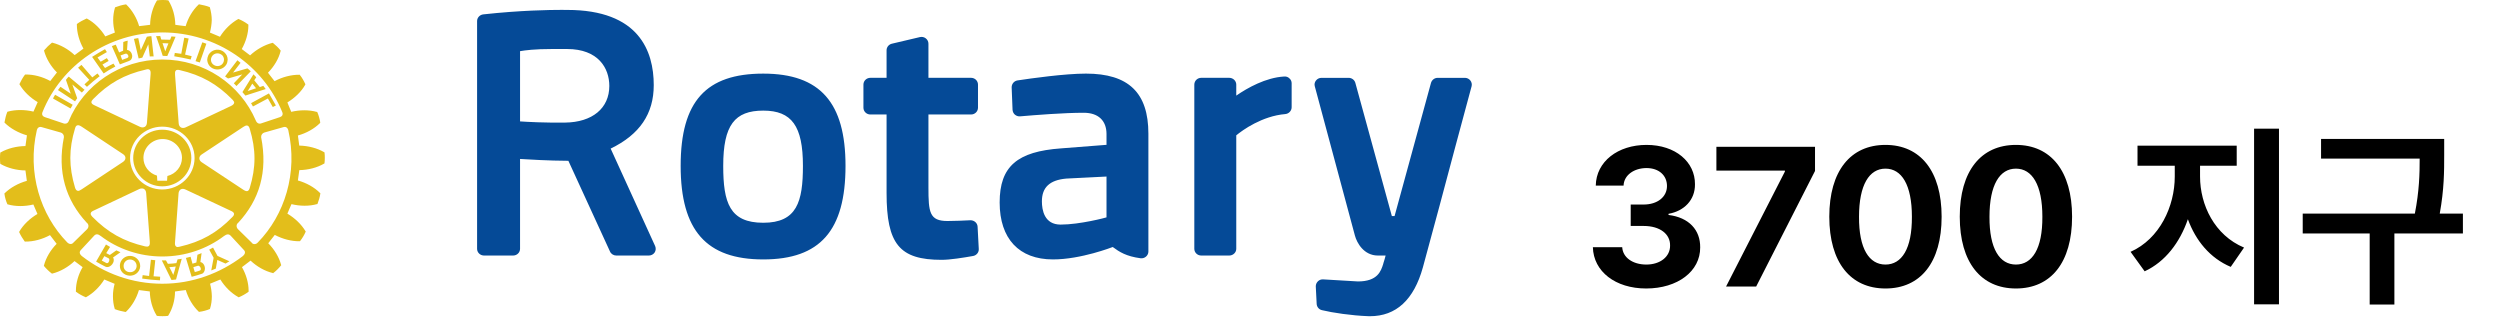 <svg width="253" height="34" viewBox="0 0 253 34" fill="none" xmlns="http://www.w3.org/2000/svg">
<path d="M10.297 26.366L10.353 26.274L10.56 25.922L10.996 26.142C11.036 26.162 11.059 26.212 11.067 26.275C11.078 26.462 10.934 26.724 10.728 26.599C10.568 26.521 10.469 26.462 10.296 26.367M9.839 26.275L9.726 26.474C10.027 26.661 10.353 26.819 10.665 26.985C11.033 27.183 11.553 26.703 11.514 26.276C11.509 26.199 11.486 26.13 11.441 26.058L12.191 25.526C12.052 25.463 11.942 25.404 11.775 25.336L11.113 25.804L10.751 25.616L11.137 24.99C10.988 24.897 10.898 24.843 10.724 24.743L9.838 26.276L9.839 26.275ZM19.788 6.19L20.473 4.284C20.607 4.332 20.748 4.368 20.884 4.427L20.219 6.323C20.038 6.263 19.953 6.237 19.789 6.19M17.048 4.39L16.889 4.776L16.725 5.194L16.584 4.776L16.447 4.366L17.049 4.391L17.048 4.39ZM17.32 4.776L17.766 3.721C17.621 3.713 17.483 3.699 17.353 3.684L17.215 4.024L16.318 4.002L16.215 3.644C16.073 3.655 15.939 3.659 15.795 3.659L16.185 4.776L16.458 5.624L16.473 5.65L16.928 5.672L16.951 5.618L17.319 4.777L17.32 4.776ZM19.568 27.036L20.032 26.893C20.157 26.857 20.326 27.052 20.326 27.217C20.326 27.298 20.298 27.366 20.186 27.393C20.015 27.454 19.898 27.487 19.712 27.532L19.615 27.217L19.568 27.036H19.568ZM19.285 25.983C19.119 26.031 18.996 26.049 18.814 26.103L19.151 27.217L19.396 28.011C19.75 27.928 20.087 27.817 20.423 27.709C20.615 27.652 20.717 27.442 20.737 27.216C20.748 26.914 20.595 26.584 20.279 26.516L20.401 25.616C20.254 25.673 20.145 25.717 19.981 25.781L19.873 26.565L19.478 26.685L19.286 25.981L19.285 25.983ZM12.99 5.735C12.975 5.794 12.953 5.838 12.881 5.868L12.362 6.058L12.245 5.735L12.203 5.617L12.2 5.609L12.676 5.441C12.802 5.382 12.928 5.496 12.974 5.618C12.99 5.65 13.003 5.695 12.99 5.735ZM13.377 5.735V5.625C13.346 5.356 13.158 5.084 12.856 5.051L12.924 4.113C12.784 4.141 12.624 4.188 12.475 4.252L12.46 5.133L12.052 5.305L11.721 4.522C11.588 4.565 11.452 4.609 11.322 4.67L11.741 5.618L11.792 5.736L12.132 6.518L13.06 6.17C13.267 6.099 13.361 5.917 13.377 5.736M19.297 6.022C18.695 5.894 18.23 5.786 17.634 5.695L17.689 5.356C17.909 5.393 18.111 5.42 18.345 5.444L18.646 3.817L19.09 3.898L18.731 5.525C18.957 5.576 19.169 5.635 19.396 5.684L19.298 6.021L19.297 6.022ZM21.56 25.055L22.008 25.895L23.215 26.442C23.088 26.53 22.95 26.59 22.825 26.674L21.992 26.303L21.839 27.185C21.664 27.262 21.559 27.3 21.379 27.367L21.62 26.089L21.172 25.262L21.559 25.055H21.56ZM26.091 24.539C25.9 24.769 25.583 24.735 25.493 24.577L24.088 23.199C23.882 22.994 23.901 22.687 24.113 22.538C26.235 20.25 27.124 17.405 26.426 13.878C26.414 13.651 26.562 13.469 26.747 13.413L28.691 12.863C28.95 12.791 29.116 12.946 29.171 13.161C30.17 17.5 28.801 21.766 26.092 24.539M28.341 11.85L26.392 12.499C26.291 12.538 26.027 12.538 25.889 12.201C24.316 8.536 20.658 6.023 16.423 6.023C12.187 6.023 8.457 8.595 6.953 12.257C6.841 12.538 6.568 12.538 6.464 12.499L4.529 11.85C4.32 11.778 4.192 11.596 4.304 11.337C6.201 6.614 10.93 3.282 16.423 3.282C21.916 3.282 26.662 6.636 28.568 11.354C28.669 11.601 28.55 11.778 28.341 11.85ZM4.212 12.864L6.153 13.414C6.335 13.469 6.484 13.652 6.469 13.878C5.77 17.401 6.658 20.25 8.778 22.538C8.992 22.688 9.014 22.995 8.81 23.2L7.399 24.583C7.263 24.737 7.013 24.737 6.799 24.525C4.095 21.75 2.729 17.501 3.731 13.156C3.786 12.947 3.956 12.793 4.212 12.864M23.682 21.661C23.687 21.745 23.636 21.85 23.514 21.966C21.96 23.569 20.364 24.463 18.177 24.966C18.054 24.999 17.909 25.03 17.817 24.944C17.718 24.871 17.69 24.723 17.711 24.503L18.069 19.573C18.08 19.386 18.168 19.237 18.296 19.16C18.437 19.087 18.604 19.1 18.779 19.182L23.34 21.326C23.487 21.393 23.652 21.469 23.683 21.619C23.683 21.629 23.688 21.641 23.683 21.662M24.605 12.854C24.742 12.767 24.899 12.665 25.041 12.71C25.137 12.742 25.223 12.842 25.274 13.031C25.914 15.136 25.914 16.934 25.274 19.017C25.236 19.149 25.175 19.281 25.059 19.331C24.948 19.369 24.804 19.325 24.601 19.188L20.417 16.421C20.256 16.316 20.173 16.172 20.173 16.023C20.173 15.874 20.256 15.727 20.417 15.627L24.606 12.854H24.605ZM17.804 7.123C17.88 7.065 18.008 7.046 18.203 7.098C20.379 7.602 21.974 8.5 23.53 10.087C23.621 10.196 23.723 10.302 23.695 10.419C23.666 10.537 23.564 10.638 23.353 10.736L18.792 12.888C18.618 12.97 18.451 12.97 18.311 12.898C18.178 12.815 18.096 12.676 18.082 12.479L17.714 7.567C17.712 7.407 17.691 7.222 17.805 7.123M16.424 12.816C18.225 12.816 19.691 14.239 19.691 15.992C19.691 17.744 18.226 19.167 16.424 19.177C14.625 19.177 13.161 17.744 13.161 15.992C13.161 14.239 14.625 12.816 16.424 12.816ZM9.249 10.339C9.249 10.254 9.308 10.148 9.417 10.038C10.989 8.432 12.576 7.54 14.756 7.04C14.898 6.999 15.034 6.977 15.13 7.055C15.229 7.124 15.258 7.271 15.241 7.507C15.241 7.51 14.869 12.435 14.869 12.435C14.854 12.618 14.782 12.766 14.648 12.838C14.512 12.915 14.342 12.915 14.161 12.833L9.609 10.678C9.449 10.604 9.28 10.523 9.254 10.379C9.254 10.369 9.249 10.351 9.249 10.339M9.181 21.586C9.201 21.432 9.375 21.36 9.529 21.288L14.082 19.138C14.263 19.05 14.432 19.05 14.57 19.122C14.697 19.204 14.781 19.343 14.792 19.535L15.159 24.451C15.18 24.691 15.146 24.827 15.057 24.9C14.961 24.982 14.819 24.96 14.682 24.933C12.498 24.424 10.91 23.525 9.34 21.932C9.212 21.789 9.155 21.679 9.181 21.584M8.267 19.159C8.12 19.252 7.961 19.358 7.831 19.302C7.724 19.269 7.649 19.159 7.593 18.989C6.959 16.872 6.959 15.081 7.593 12.996C7.636 12.859 7.683 12.722 7.812 12.688C7.915 12.644 8.068 12.688 8.267 12.821L12.447 15.594C12.603 15.693 12.696 15.836 12.696 15.984C12.696 16.144 12.603 16.277 12.447 16.387L8.267 19.159H8.267ZM8.176 25.311L9.529 23.85C9.715 23.653 9.925 23.675 10.197 23.884C11.902 25.186 14.093 25.957 16.423 25.957C18.754 25.957 20.948 25.19 22.671 23.884C22.94 23.691 23.144 23.653 23.34 23.85L24.691 25.311C24.843 25.473 24.843 25.697 24.548 25.936C22.287 27.654 19.491 28.714 16.418 28.714C13.345 28.714 10.527 27.654 8.304 25.929C8.012 25.698 8.025 25.473 8.175 25.311M32.871 15.979C32.871 15.792 32.863 15.604 32.842 15.455L32.836 15.416L32.792 15.394C32.093 14.987 31.19 14.755 30.284 14.733C30.261 14.623 30.165 13.823 30.148 13.713C30.992 13.48 31.81 13.029 32.383 12.455L32.406 12.417V12.379C32.361 12.069 32.247 11.65 32.12 11.374L32.105 11.332L32.065 11.326C31.273 11.105 30.34 11.112 29.476 11.319C29.434 11.215 29.116 10.476 29.084 10.367C29.84 9.903 30.509 9.264 30.884 8.58L30.904 8.54L30.893 8.502C30.775 8.231 30.555 7.836 30.355 7.6L30.334 7.565H30.284C29.476 7.559 28.573 7.79 27.786 8.215C27.714 8.122 27.188 7.449 27.118 7.36C27.737 6.733 28.207 5.945 28.398 5.167L28.411 5.129L28.386 5.097C28.207 4.859 27.876 4.543 27.635 4.356L27.607 4.334L27.548 4.343C26.77 4.543 25.948 5.004 25.309 5.603C25.215 5.533 24.563 5.037 24.467 4.964C24.882 4.224 25.135 3.366 25.135 2.593V2.487L25.09 2.458C24.847 2.269 24.448 2.046 24.162 1.931L24.134 1.917L24.088 1.937C23.386 2.332 22.717 2.976 22.259 3.722C22.147 3.674 21.352 3.342 21.244 3.295C21.351 2.885 21.418 2.447 21.43 2.026C21.43 1.592 21.352 1.162 21.244 0.771L21.238 0.731L21.196 0.709C20.931 0.6 20.483 0.494 20.17 0.441L20.123 0.435L20.096 0.466C19.494 1.025 19.031 1.818 18.789 2.646C18.682 2.643 17.86 2.532 17.742 2.511C17.729 1.639 17.483 0.757 17.058 0.074L17.035 0.038L16.988 0.032C16.701 -0.011 16.243 -0.011 15.933 0.032L15.895 0.038L15.867 0.074C15.454 0.757 15.208 1.639 15.19 2.511C15.066 2.521 14.199 2.643 14.08 2.646C13.843 1.824 13.377 1.036 12.79 0.47L12.758 0.441L12.711 0.448C12.391 0.494 11.966 0.614 11.682 0.728L11.649 0.746L11.635 0.779C11.515 1.169 11.453 1.604 11.453 2.036C11.453 2.469 11.515 2.885 11.626 3.295C11.515 3.342 10.765 3.638 10.657 3.685C10.196 2.93 9.527 2.273 8.819 1.892L8.781 1.873L8.736 1.885C8.445 2.01 8.058 2.225 7.81 2.407L7.779 2.438V2.52C7.779 3.304 8.024 4.165 8.444 4.92C8.35 4.99 7.651 5.508 7.555 5.577C6.915 4.975 6.1 4.522 5.313 4.325L5.27 4.314L5.227 4.342C4.986 4.532 4.678 4.835 4.482 5.074L4.457 5.117L4.466 5.157C4.679 5.932 5.148 6.719 5.763 7.333C5.693 7.425 5.163 8.094 5.088 8.197C4.308 7.767 3.397 7.525 2.59 7.542H2.546L2.518 7.568C2.33 7.811 2.104 8.203 1.984 8.475L1.964 8.518L1.984 8.552C2.39 9.246 3.055 9.889 3.814 10.335C3.764 10.446 3.44 11.191 3.386 11.295C2.524 11.085 1.584 11.081 0.795 11.295L0.755 11.305L0.734 11.34C0.626 11.599 0.509 12.035 0.462 12.344L0.452 12.393L0.48 12.431C1.052 12.999 1.861 13.446 2.726 13.698C2.716 13.819 2.59 14.663 2.575 14.78C1.677 14.791 0.769 15.018 0.065 15.425L0.029 15.447L0.025 15.497C0.005 15.635 0 15.822 0 16.015C0 16.206 0.005 16.379 0.025 16.533L0.029 16.577L0.065 16.599C0.769 17.002 1.678 17.239 2.575 17.249C2.596 17.366 2.703 18.187 2.716 18.302C1.862 18.539 1.047 18.991 0.468 19.559L0.444 19.587L0.452 19.631C0.49 19.951 0.611 20.37 0.734 20.634L0.746 20.673L0.789 20.684C1.567 20.909 2.511 20.904 3.377 20.695C3.426 20.794 3.74 21.538 3.79 21.654C3.026 22.101 2.353 22.745 1.954 23.438L1.935 23.482L1.954 23.522C2.078 23.8 2.305 24.177 2.483 24.412L2.511 24.448H2.559C3.378 24.46 4.282 24.218 5.059 23.794C5.132 23.883 5.665 24.58 5.734 24.675C5.117 25.298 4.65 26.085 4.449 26.863L4.441 26.896L4.457 26.928C4.654 27.171 4.981 27.486 5.223 27.667L5.259 27.689L5.296 27.685C6.1 27.485 6.911 27.02 7.542 26.421C7.635 26.492 8.265 26.967 8.362 27.035C7.926 27.777 7.682 28.638 7.682 29.408V29.525L7.723 29.548C7.959 29.732 8.362 29.954 8.647 30.067L8.678 30.089L8.724 30.067C9.429 29.679 10.093 29.03 10.555 28.285C10.667 28.325 11.487 28.676 11.6 28.721C11.492 29.13 11.424 29.562 11.431 29.99C11.431 30.428 11.487 30.849 11.607 31.237L11.612 31.283L11.654 31.296C11.921 31.403 12.362 31.52 12.676 31.567L12.723 31.571L12.759 31.544C13.347 30.985 13.812 30.191 14.059 29.354C14.182 29.365 15.045 29.472 15.16 29.494C15.179 30.356 15.421 31.237 15.846 31.922L15.863 31.957L15.908 31.97C16.216 32.007 16.672 32.007 16.973 31.97L17.012 31.957L17.037 31.922C17.462 31.237 17.711 30.356 17.711 29.501C17.839 29.472 18.683 29.365 18.803 29.354C19.054 30.192 19.518 30.982 20.11 31.537L20.137 31.567L20.176 31.555C20.497 31.521 20.932 31.403 21.211 31.283L21.245 31.271L21.258 31.224C21.381 30.839 21.438 30.422 21.438 29.989C21.43 29.558 21.366 29.125 21.258 28.711C21.366 28.666 22.186 28.334 22.3 28.285C22.757 29.03 23.409 29.673 24.121 30.067L24.162 30.089L24.206 30.067C24.486 29.952 24.881 29.732 25.124 29.544L25.159 29.525V29.416C25.159 28.63 24.909 27.771 24.487 27.035C24.579 26.967 25.256 26.451 25.357 26.374C25.996 26.98 26.807 27.441 27.606 27.631L27.642 27.652L27.679 27.613C27.918 27.442 28.243 27.113 28.427 26.878L28.46 26.841L28.447 26.803C28.243 26.025 27.762 25.233 27.146 24.618C27.218 24.522 27.728 23.867 27.808 23.773C28.604 24.192 29.502 24.427 30.317 24.412H30.355L30.381 24.38C30.58 24.131 30.808 23.751 30.916 23.486L30.944 23.438L30.916 23.398C30.512 22.713 29.845 22.073 29.083 21.621C29.131 21.511 29.439 20.766 29.499 20.657C30.354 20.871 31.295 20.877 32.076 20.657L32.122 20.651L32.139 20.607C32.247 20.342 32.375 19.913 32.417 19.598L32.423 19.56L32.39 19.532C31.819 18.954 31.002 18.502 30.146 18.264C30.164 18.148 30.27 17.333 30.291 17.217C31.192 17.201 32.092 16.968 32.791 16.562L32.835 16.54L32.84 16.495C32.862 16.346 32.87 16.169 32.87 15.977M23.663 8.429L24.519 7.531L23.08 7.944C22.962 7.852 22.882 7.823 22.778 7.734L24.025 6.098C24.134 6.177 24.245 6.279 24.344 6.359L23.585 7.344L25.037 6.919C25.135 7.002 25.278 7.098 25.377 7.218L23.929 8.707C23.851 8.627 23.764 8.518 23.663 8.429ZM22.669 6.036C22.669 6.154 22.638 6.263 22.579 6.367C22.408 6.675 22.001 6.776 21.683 6.6C21.46 6.484 21.346 6.263 21.346 6.036C21.351 5.932 21.379 5.815 21.443 5.716C21.46 5.683 21.483 5.65 21.515 5.617C21.712 5.387 22.064 5.333 22.333 5.484C22.408 5.524 22.467 5.568 22.514 5.617C22.614 5.735 22.669 5.893 22.669 6.036M22.904 6.533C22.99 6.389 23.034 6.212 23.041 6.036C23.041 5.895 23.01 5.755 22.951 5.624C22.855 5.441 22.713 5.271 22.515 5.16C22.033 4.884 21.405 5.05 21.113 5.531C21.103 5.562 21.089 5.59 21.07 5.624C21.012 5.755 20.983 5.895 20.97 6.036C20.983 6.392 21.161 6.719 21.489 6.903C21.981 7.172 22.614 7.012 22.904 6.533M25.067 9.213L25.309 8.835L25.532 8.461L25.834 8.835L25.913 8.931L25.068 9.213H25.067ZM24.83 9.673L26.89 9.011C26.84 8.953 26.803 8.896 26.759 8.835C26.722 8.791 26.68 8.746 26.652 8.687L26.29 8.813L25.729 8.129L25.934 7.817C25.85 7.724 25.758 7.622 25.65 7.523L24.835 8.835L24.533 9.32L24.832 9.672L24.83 9.673ZM27.111 9.967L25.599 10.777L25.407 10.44L27.218 9.452L27.918 10.672L27.606 10.833L27.111 9.967H27.111ZM15.157 5.715L15.008 4.488L14.403 5.832C14.261 5.859 14.173 5.895 14.029 5.915L13.556 3.936C13.703 3.896 13.843 3.882 13.993 3.857L14.249 5.072L14.863 3.72C15.001 3.698 15.157 3.654 15.32 3.659L15.547 5.705C15.429 5.712 15.287 5.694 15.158 5.715M15.089 27.93L15.271 26.289L15.713 26.333L15.54 27.961L16.21 28.003L16.186 28.369C15.434 28.325 15.129 28.299 14.388 28.191L14.438 27.843L15.09 27.93H15.089ZM17.139 27.035C17.364 27.023 17.573 27.002 17.784 26.969L17.673 27.391L17.535 27.822L17.326 27.391L17.14 27.035H17.139ZM16.796 26.35C16.624 26.352 16.545 26.352 16.375 26.352L16.889 27.392L17.354 28.334L17.816 28.285L18.056 27.392L18.393 26.189C18.237 26.218 18.116 26.24 17.97 26.246L17.851 26.627C17.546 26.672 17.269 26.685 16.989 26.697L16.795 26.35H16.796ZM12.51 26.85C12.539 26.493 12.863 26.231 13.216 26.263C13.564 26.296 13.824 26.565 13.824 26.907C13.835 26.923 13.824 26.945 13.824 26.967C13.795 27.326 13.476 27.578 13.111 27.543C12.759 27.519 12.497 27.249 12.51 26.907V26.85ZM12.133 26.815V26.907C12.122 27.425 12.531 27.851 13.065 27.895C13.634 27.95 14.139 27.543 14.186 26.989V26.906C14.186 26.389 13.785 25.947 13.238 25.898C12.687 25.852 12.181 26.255 12.133 26.815ZM16.459 14.07C17.535 14.07 18.417 14.929 18.417 15.976C18.417 16.847 17.795 17.602 16.939 17.811C16.928 17.895 16.906 18.292 16.906 18.292H15.919C15.919 18.292 15.896 17.861 15.887 17.773C15.067 17.531 14.515 16.803 14.515 15.976C14.515 14.929 15.398 14.07 16.46 14.07M16.423 13.125C14.801 13.125 13.48 14.416 13.48 15.987C13.48 17.558 14.801 18.858 16.423 18.858C18.044 18.858 19.363 17.569 19.363 15.987C19.363 14.405 18.047 13.125 16.423 13.125ZM10.627 6.881C10.909 6.731 11.181 6.578 11.487 6.436L11.671 6.732C11.249 6.947 10.847 7.19 10.491 7.433L9.319 5.757C9.764 5.47 10.169 5.232 10.627 4.975L10.814 5.271L9.869 5.816L10.187 6.248L10.814 5.882L10.997 6.168C10.797 6.279 10.587 6.4 10.366 6.532L10.627 6.881H10.627ZM8.283 9.365L7.32 8.552L7.811 9.941C7.724 10.062 7.682 10.144 7.592 10.255L5.865 9.114C5.943 9.002 6.038 8.898 6.12 8.781L7.159 9.482L6.671 8.082C6.755 7.989 6.841 7.847 6.959 7.756L8.557 9.087C8.469 9.179 8.363 9.263 8.284 9.366M7.144 10.978L5.364 9.969C5.428 9.848 5.498 9.708 5.577 9.589L7.357 10.601C7.27 10.755 7.219 10.835 7.144 10.978ZM9.34 7.83L8.243 6.566L7.903 6.852L9.036 8.082C8.856 8.243 8.72 8.387 8.545 8.538L8.798 8.787C9.23 8.387 9.61 8.082 10.085 7.712L9.866 7.436C9.692 7.568 9.515 7.697 9.34 7.829" fill="#E3BE1B"/>
<path d="M129.96 7.743C128.092 7.851 126.248 8.89 125.11 9.676V8.563C125.11 8.18 124.784 7.875 124.399 7.875H121.566C121.181 7.875 120.865 8.18 120.865 8.563V25.182C120.865 25.558 121.181 25.86 121.566 25.86H124.399C124.784 25.86 125.11 25.557 125.11 25.182V13.696C125.739 13.172 127.721 11.741 130.072 11.544C130.433 11.512 130.715 11.206 130.715 10.857V8.421C130.715 8.237 130.635 8.052 130.489 7.931C130.354 7.791 130.153 7.723 129.96 7.744M107.888 18.074C106.229 18.227 105.44 18.961 105.44 20.379C105.44 21.252 105.684 22.729 107.333 22.729C109.292 22.729 111.948 22.017 111.979 21.997V17.866L107.889 18.073L107.888 18.074ZM116.217 13.533V25.457C116.217 25.655 116.126 25.842 115.973 25.973C115.816 26.104 115.609 26.164 115.416 26.134C113.975 25.938 113.289 25.502 112.609 24.997C112.577 25.008 109.399 26.254 106.56 26.254C103.127 26.254 101.165 24.157 101.165 20.489C101.165 16.821 102.964 15.332 107.373 15.016L111.979 14.657V13.565C111.979 12.198 111.138 11.412 109.675 11.412C107.657 11.412 104.781 11.642 103.245 11.773C103.055 11.794 102.857 11.729 102.712 11.608C102.568 11.489 102.484 11.302 102.47 11.118L102.38 8.847C102.372 8.498 102.622 8.192 102.974 8.138C104.347 7.93 107.761 7.449 109.899 7.449C114.206 7.449 116.217 9.381 116.217 13.531M57.389 4.96H55.842C54.113 4.96 53.127 5.09 52.629 5.178V12.286C53.453 12.341 55.043 12.429 57.187 12.406C59.946 12.373 61.663 10.954 61.663 8.696C61.663 6.892 60.54 4.96 57.389 4.96ZM66.301 24.903C66.392 25.117 66.376 25.357 66.249 25.554C66.114 25.75 65.898 25.861 65.656 25.861H62.371C62.093 25.861 61.837 25.7 61.73 25.449L57.52 16.273C55.426 16.262 53.608 16.142 52.629 16.087V25.182C52.629 25.558 52.312 25.86 51.927 25.86H48.989C48.595 25.86 48.281 25.557 48.281 25.182V2.136C48.281 1.786 48.552 1.497 48.907 1.455C52.68 1.041 55.696 1 56.816 1C57.199 1 57.407 1.005 57.407 1.005C64.642 1.005 66.159 5.145 66.159 8.616C66.159 11.521 64.733 13.618 61.798 15.037L66.301 24.902V24.903ZM148.801 8.148C148.666 7.975 148.464 7.877 148.248 7.877H145.494C145.177 7.877 144.906 8.085 144.816 8.39L141.131 21.865H140.855L137.162 8.39C137.078 8.086 136.802 7.877 136.477 7.877H133.74C133.515 7.877 133.313 7.975 133.178 8.148C133.045 8.311 132.997 8.53 133.055 8.726L137.117 23.839C137.319 24.593 138.03 25.86 139.442 25.86H140.225C140.158 26.113 140.088 26.384 140.005 26.616L139.976 26.732C139.751 27.431 139.419 28.482 137.422 28.482L133.91 28.273C133.708 28.26 133.515 28.328 133.38 28.462C133.234 28.599 133.154 28.789 133.157 28.986L133.247 30.765C133.268 31.068 133.482 31.323 133.785 31.389C134.821 31.646 136.792 31.935 138.423 31.995C138.497 32 138.571 32 138.638 32C141.288 32 143.083 30.341 143.994 27.065C145.042 23.239 146.357 18.314 147.318 14.7C147.753 13.084 148.126 11.687 148.397 10.693L148.924 8.738C148.981 8.53 148.928 8.311 148.802 8.148M81.257 16.785C81.257 12.758 80.128 11.194 77.242 11.194C74.355 11.194 73.19 12.657 73.19 16.785C73.19 20.512 73.836 22.543 77.242 22.543C80.647 22.543 81.257 20.424 81.257 16.785ZM85.566 16.785C85.566 23.329 82.997 26.254 77.242 26.254C71.486 26.254 68.883 23.329 68.883 16.785C68.883 10.241 71.462 7.45 77.242 7.45C83.021 7.45 85.566 10.409 85.566 16.785ZM98.932 22.935L99.052 25.203C99.071 25.535 98.824 25.842 98.484 25.904C97.496 26.081 96.142 26.295 95.294 26.295C91.025 26.295 89.721 24.706 89.721 19.518V11.587H88.083C87.695 11.587 87.379 11.281 87.379 10.899V8.563C87.379 8.18 87.695 7.875 88.083 7.875H89.721V5.09C89.721 4.773 89.941 4.5 90.255 4.423L93.084 3.756C93.297 3.703 93.514 3.747 93.683 3.877C93.857 4.01 93.958 4.204 93.958 4.423V7.875H98.269C98.66 7.875 98.973 8.18 98.973 8.563V10.899C98.973 11.281 98.66 11.587 98.269 11.587H93.958V18.936C93.958 21.482 94.052 22.366 95.89 22.366C96.57 22.366 97.627 22.32 98.198 22.29C98.575 22.279 98.913 22.56 98.932 22.935Z" fill="#054A97"/>
<path d="M166.59 29.195C163.484 29.195 161.258 27.477 161.199 25.016H164.168C164.227 26.07 165.242 26.773 166.609 26.773C168.016 26.773 169.031 25.973 169.012 24.84C169.031 23.688 167.996 22.867 166.336 22.867H165.027V20.699H166.336C167.723 20.699 168.699 19.938 168.699 18.824C168.699 17.75 167.879 17.008 166.629 17.008C165.379 17.008 164.344 17.711 164.305 18.785H161.492C161.531 16.344 163.738 14.664 166.629 14.664C169.578 14.664 171.551 16.402 171.531 18.648C171.551 20.23 170.438 21.363 168.855 21.637V21.754C170.926 22.008 172.078 23.277 172.059 25.035C172.078 27.457 169.773 29.195 166.59 29.195ZM174.676 29L180.633 17.359V17.262H173.699V14.859H183.68V17.301L177.723 29H174.676ZM190.809 29.195C187.273 29.195 185.125 26.559 185.125 21.93C185.125 17.301 187.273 14.664 190.809 14.664C194.344 14.664 196.492 17.32 196.492 21.93C196.492 26.578 194.344 29.195 190.809 29.195ZM190.809 26.773C192.449 26.773 193.504 25.191 193.484 21.93C193.484 18.707 192.449 17.066 190.809 17.066C189.168 17.066 188.133 18.707 188.133 21.93C188.113 25.191 189.168 26.773 190.809 26.773ZM204.012 29.195C200.477 29.195 198.328 26.559 198.328 21.93C198.328 17.301 200.477 14.664 204.012 14.664C207.547 14.664 209.695 17.32 209.695 21.93C209.695 26.578 207.547 29.195 204.012 29.195ZM204.012 26.773C205.652 26.773 206.707 25.191 206.688 21.93C206.688 18.707 205.652 17.066 204.012 17.066C202.371 17.066 201.336 18.707 201.336 21.93C201.316 25.191 202.371 26.773 204.012 26.773ZM222.645 17.867C222.645 20.738 224.109 23.805 227.098 25.055L225.75 27.008C223.65 26.119 222.205 24.352 221.414 22.184C220.604 24.537 219.129 26.49 217.039 27.457L215.613 25.484C218.562 24.176 220.086 20.875 220.086 17.867V16.773H216.316V14.742H226.355V16.773H222.645V17.867ZM230.633 13.023V30.797H228.113V13.023H230.633ZM247.352 14.059V15.66C247.352 17.32 247.352 19.137 246.902 21.617H249.246V23.629H242.312V30.816H239.812V23.629H233.035V21.617H244.383C244.832 19.322 244.871 17.584 244.871 16.051H234.891V14.059H247.352Z" fill="black"/>
</svg>
